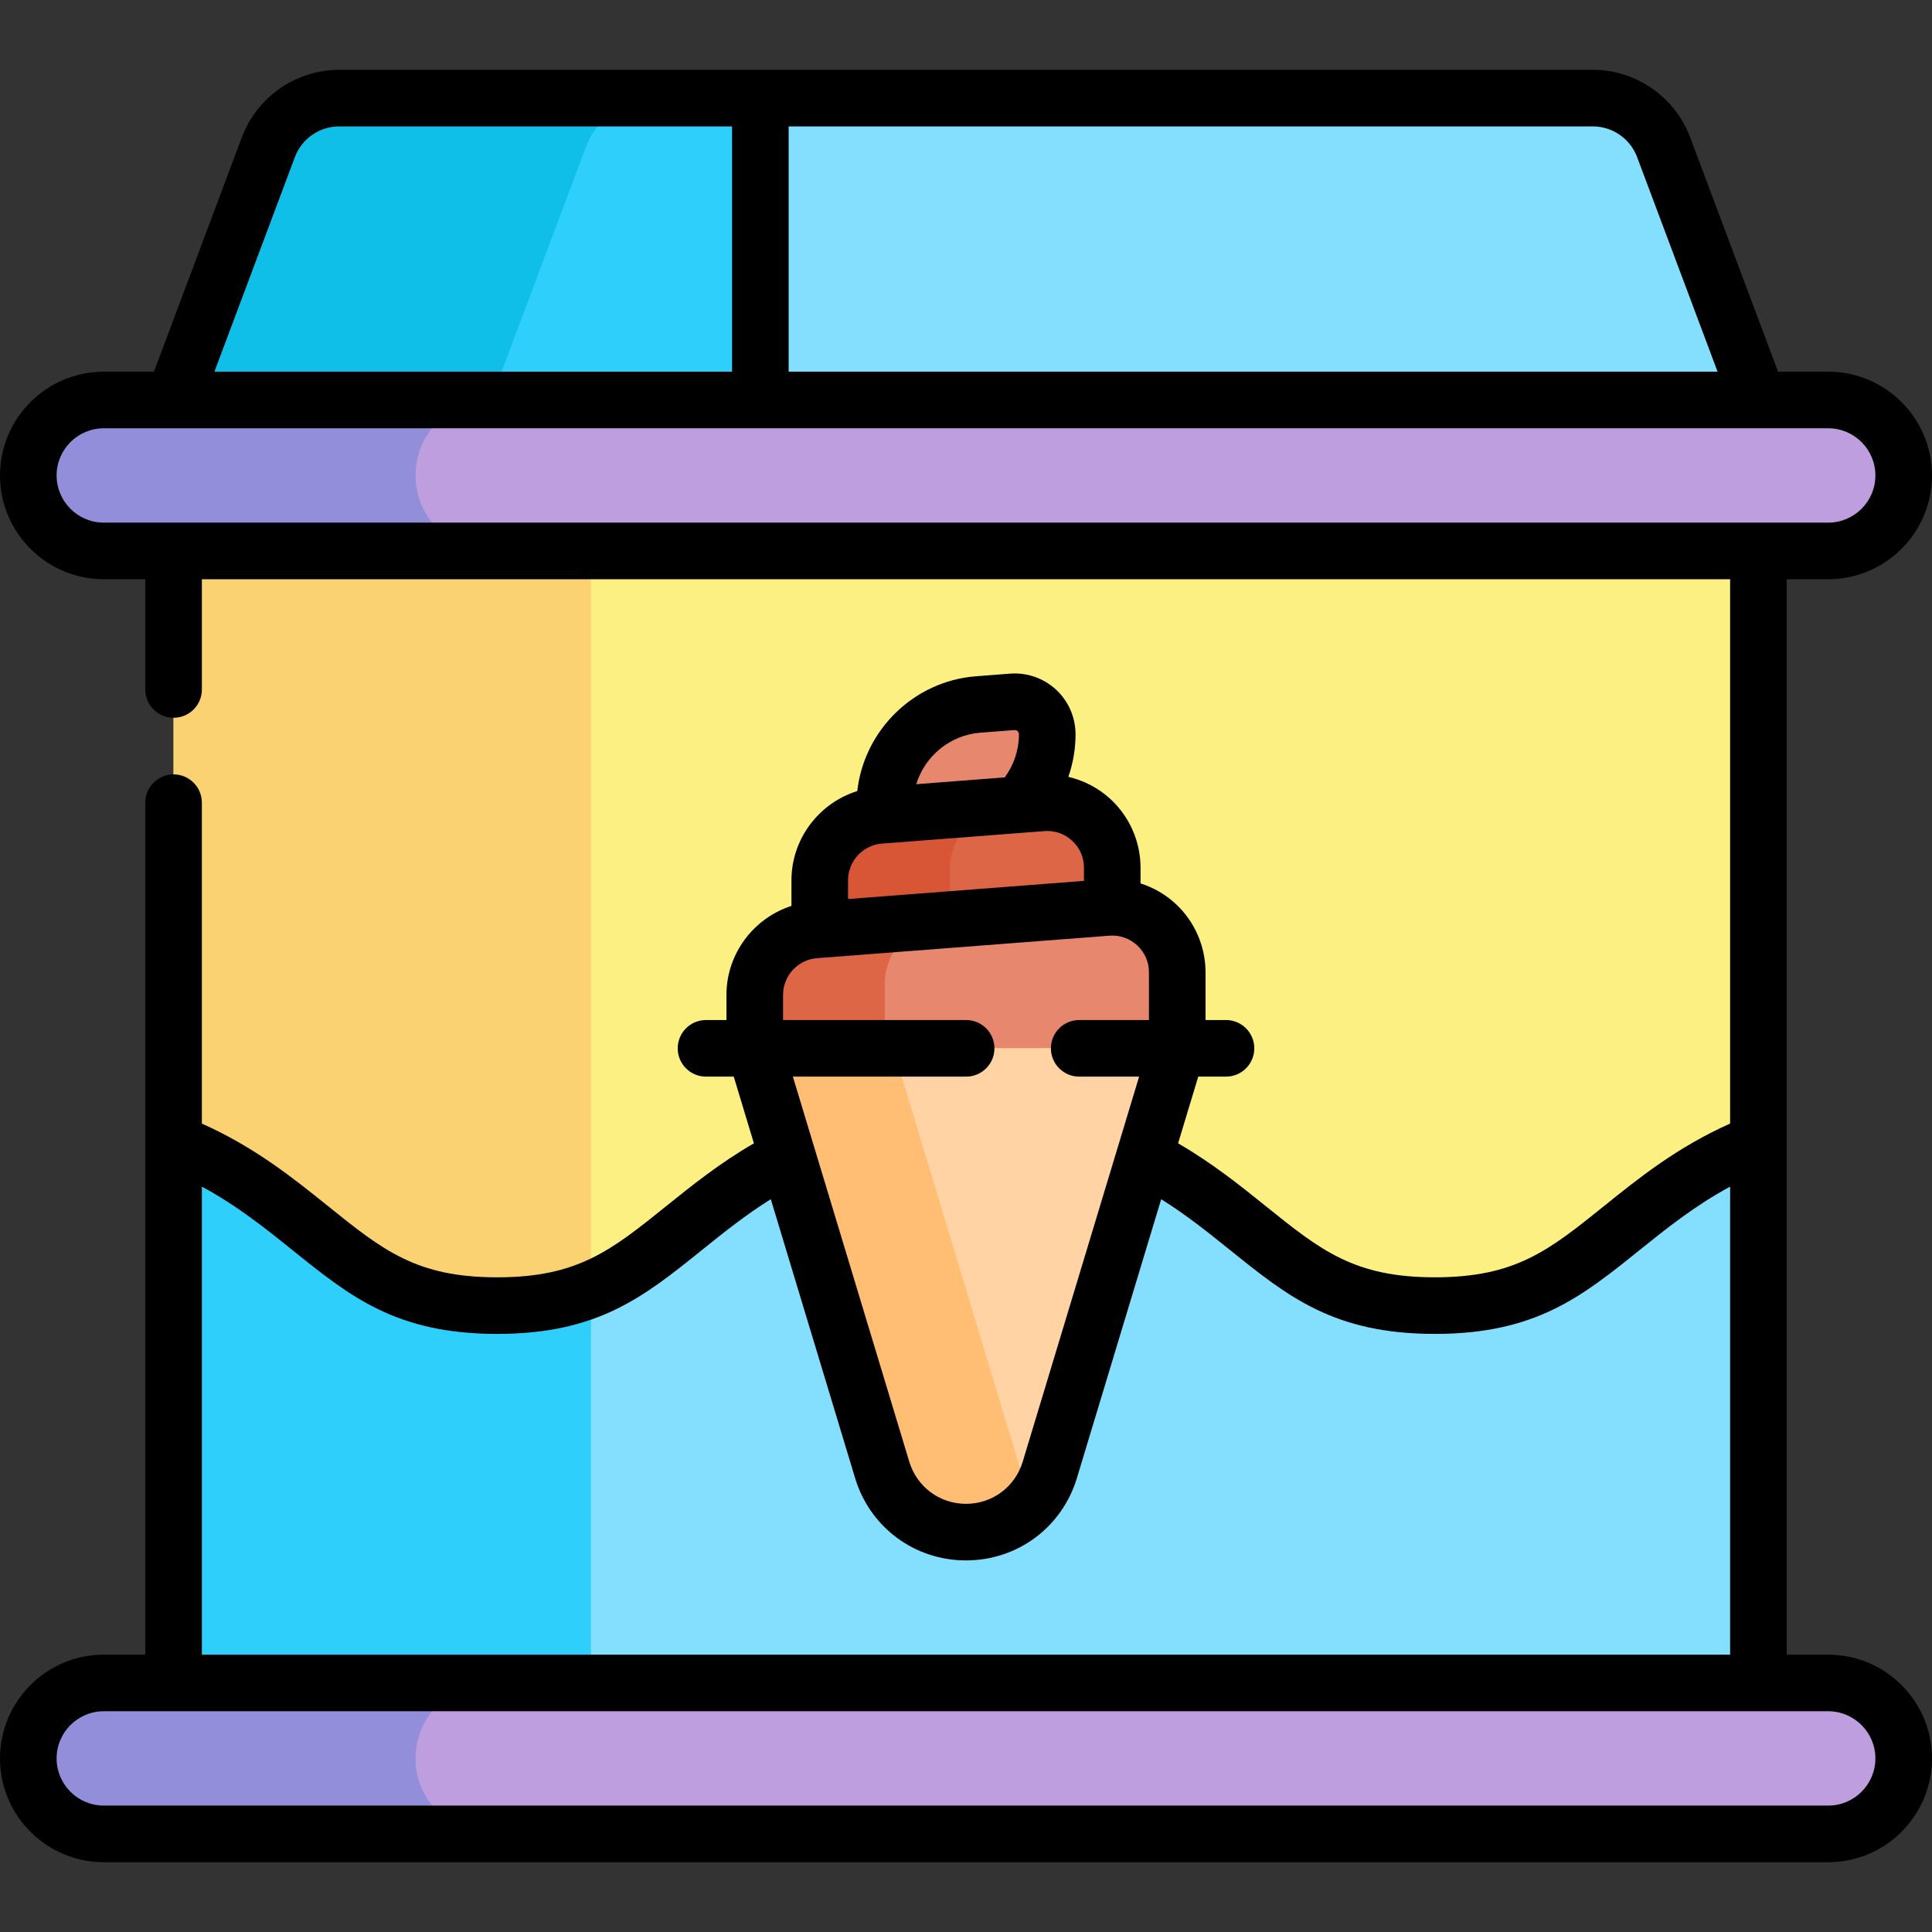 <svg id="Capa_1" enable-background="new 0 0 512 512" height="512" viewBox="0 0 512 512" width="512" xmlns="http://www.w3.org/2000/svg"><rect x="0" y="0" width="512" height="512" fill="#333333" stroke="none"/><g><g><path d="m466 106-25.133-67.022c-2.928-7.807-10.39-12.978-18.727-12.978h-220.637l-20 90h284.497z" fill="#84dfff"/></g><g><path d="m71.133 38.978-25.133 67.022v10h155.503v-90h-111.643c-8.337 0-15.799 5.171-18.727 12.978z" fill="#2fcffc"/></g><g><path d="m155.256 38.977c2.927-7.806 10.389-12.977 18.726-12.977h-84.122c-8.337 0-15.799 5.171-18.727 12.977l-25.133 67.023v10h84.122v-10z" fill="#0fbfe8"/></g><g><path d="m466 302.752-40 83.248h-340l-40-83.248v-176.752h420z" fill="#fbf081"/></g><g><path d="m46 126v176.752l40 83.248h70.6v-260z" fill="#fad271"/></g><g><path d="m466 302.752c-15.401 5.957-26.487 14.878-36.165 22.667-14.847 11.948-25.572 20.581-49.588 20.581-24.015 0-34.74-8.633-49.586-20.581-16.286-13.107-36.555-29.419-74.666-29.419-38.11 0-58.378 16.313-74.663 29.419-14.845 11.949-25.571 20.581-49.584 20.581s-34.739-8.632-49.584-20.581c-9.678-7.789-20.764-16.71-36.164-22.667v163.248h420z" fill="#84dfff"/></g><g><path d="m156.6 341.685c-6.765 2.736-14.594 4.315-24.852 4.315-24.013 0-34.739-8.632-49.584-20.581-9.678-7.789-20.764-16.71-36.164-22.667v163.248h110.6z" fill="#2fcffc"/></g><g><path d="m7.5 466c0-11.046 8.954-20 20-20h457c11.046 0 20 8.954 20 20 0 11.046-8.954 20-20 20h-457c-11.046 0-20-8.954-20-20z" fill="#be9edf"/></g><g><path d="m110.122 466c0-11.046 8.954-20 20-20h-102.622c-11.046 0-20 8.954-20 20 0 11.046 8.954 20 20 20h102.622c-11.045 0-20-8.954-20-20z" fill="#938ed9"/></g><g><path d="m7.5 126c0-11.046 8.954-20 20-20h457c11.046 0 20 8.954 20 20 0 11.046-8.954 20-20 20h-457c-11.046 0-20-8.954-20-20z" fill="#be9edf"/></g><g><path d="m110.122 126c0-11.046 8.954-20 20-20h-102.622c-11.046 0-20 8.954-20 20 0 11.046 8.954 20 20 20h102.622c-11.045 0-20-8.954-20-20z" fill="#938ed9"/></g><g><path d="m268.258 185.997-9.039.695c-13.965 1.074-24.749 12.719-24.749 26.726v7.971h16.256c14.804 0 26.805-12.001 26.805-26.805 0-5.016-4.271-8.971-9.273-8.587z" fill="#e7886e"/></g><g><path d="m276.21 212.771-43.061 3.312c-8.974.69-15.903 8.173-15.903 17.174v15.517h77.51v-18.83c-.001-10.033-8.542-17.942-18.546-17.173z" fill="#dc6646"/></g><g><path d="m267.269 213.459-34.121 2.625c-8.974.69-15.903 8.173-15.903 17.174v15.517h34.449v-18.175c0-8.89 6.762-16.295 15.575-17.141z" fill="#d85536"/></g><g><path d="m200.02 277.816v-14.192c0-9 6.93-16.484 15.903-17.174l77.51-5.962c10.004-.77 18.546 7.14 18.546 17.174v20.155h-111.959z" fill="#e7886e"/></g><g><path d="m249.252 243.886-33.329 2.564c-8.974.69-15.903 8.173-15.903 17.174v14.193h34.449v-16.883c0-8.623 6.36-15.848 14.783-17.048z" fill="#dc6646"/></g><g><path d="m256 406.028c-10.228 0-19.249-6.697-22.208-16.488l-33.772-111.724h111.96l-33.771 111.724c-2.96 9.791-11.981 16.488-22.209 16.488z" fill="#ffd3a3"/></g><g><path d="m236.696 277.816h-36.676l33.771 111.724c2.959 9.79 11.981 16.488 22.208 16.488 6.692 0 12.854-2.88 17.153-7.604z" fill="#ffbe74"/></g><path d="m484.5 438.5h-11v-285h11c15.164 0 27.5-12.336 27.5-27.5s-12.336-27.5-27.5-27.5h-13.302l-23.309-62.155c-4.002-10.674-14.35-17.845-25.749-17.845h-332.28c-11.399 0-21.747 7.171-25.749 17.844l-23.309 62.156h-13.302c-15.164 0-27.5 12.336-27.5 27.5s12.336 27.5 27.5 27.5h11v29.219c0 4.143 3.357 7.5 7.5 7.5s7.5-3.357 7.5-7.5v-29.219h405v144.259c-13.992 6.234-24.247 14.477-33.37 21.819-14.662 11.8-23.512 18.922-44.883 18.922s-30.221-7.122-44.89-18.929c-6.646-5.348-14.054-11.302-23.152-16.58l5.343-17.674h7.351c4.143 0 7.5-3.357 7.5-7.5s-3.357-7.5-7.5-7.5h-5.419v-12.655c0-6.865-2.889-13.477-7.926-18.142-2.683-2.484-5.872-4.312-9.299-5.405v-4.169c0-6.865-2.889-13.478-7.925-18.142-3.175-2.94-7.057-4.969-11.208-5.935 1.25-3.592 1.908-7.399 1.908-11.284 0-4.474-1.883-8.782-5.165-11.822-3.283-3.039-7.731-4.592-12.183-4.242l-9.039.695c-16.489 1.268-29.654 14.311-31.456 30.427-10.118 3.147-17.443 12.644-17.443 23.615v6.818c-10.006 3.214-17.225 12.656-17.225 23.549v6.692h-5.419c-4.143 0-7.5 3.357-7.5 7.5s3.357 7.5 7.5 7.5h7.351l5.341 17.67c-9.103 5.28-16.514 11.238-23.167 16.593-14.661 11.799-23.51 18.921-44.879 18.921-21.37 0-30.22-7.123-44.885-18.926-9.129-7.347-19.384-15.582-33.363-21.811v-85.044c0-4.143-3.357-7.5-7.5-7.5s-7.5 3.357-7.5 7.5v225.78h-11c-15.162 0-27.498 12.336-27.498 27.5s12.336 27.5 27.5 27.5h457c15.164 0 27.5-12.336 27.5-27.5s-12.336-27.5-27.5-27.5zm-50.656-396.889 21.333 56.889h-246.174v-65h213.137c5.181 0 9.884 3.26 11.704 8.111zm-355.688-.001c1.819-4.851 6.522-8.11 11.704-8.11h104.143v65h-137.18zm-63.156 84.39c0-6.893 5.607-12.5 12.5-12.5h457c6.893 0 12.5 5.607 12.5 12.5s-5.607 12.5-12.5 12.5h-457c-6.893 0-12.5-5.607-12.5-12.5zm244.794 68.17 9.039-.695c.393-.026.678.142.841.293.162.15.356.415.356.816 0 4.147-1.328 8.13-3.759 11.43l-23.455 1.804c2.275-7.408 8.919-13.028 16.978-13.648zm-26.07 29.391 43.062-3.312c2.732-.211 5.344.7 7.353 2.561 2.01 1.861 3.117 4.396 3.117 7.136v3.496l-62.51 4.809v-4.993c-.001-5.051 3.943-9.31 8.978-9.697zm22.31 46.755h-48.514v-6.692c0-5.05 3.944-9.309 8.979-9.696l77.511-5.963c2.728-.207 5.343.7 7.353 2.561 2.01 1.862 3.117 4.396 3.117 7.136v12.655h-18.48c-4.143 0-7.5 3.357-7.5 7.5s3.357 7.5 7.5 7.5h15.877l-30.849 102.055c-2.017 6.674-8.057 11.157-15.028 11.157s-13.012-4.483-15.029-11.157l-30.849-102.055h45.912c4.143 0 7.5-3.357 7.5-7.5s-3.357-7.501-7.5-7.501zm-202.534 44.153c9.375 5.06 17.021 11.206 23.962 16.792 15.437 12.425 27.629 22.238 54.286 22.238 26.655 0 38.848-9.813 54.29-22.241 5.665-4.56 11.476-9.234 18.232-13.464l22.343 73.916c3.944 13.05 15.755 21.817 29.388 21.817s25.443-8.768 29.387-21.817l22.342-73.911c6.752 4.228 12.563 8.901 18.231 13.463 15.437 12.424 27.63 22.237 54.287 22.237s38.851-9.813 54.29-22.238c6.935-5.581 14.585-11.729 23.963-16.79v124.029h-405v-124.031zm431 164.031h-457c-6.893 0-12.5-5.607-12.5-12.5s5.607-12.5 12.5-12.5h457c6.893 0 12.5 5.607 12.5 12.5s-5.607 12.5-12.5 12.5z"/></g></svg>